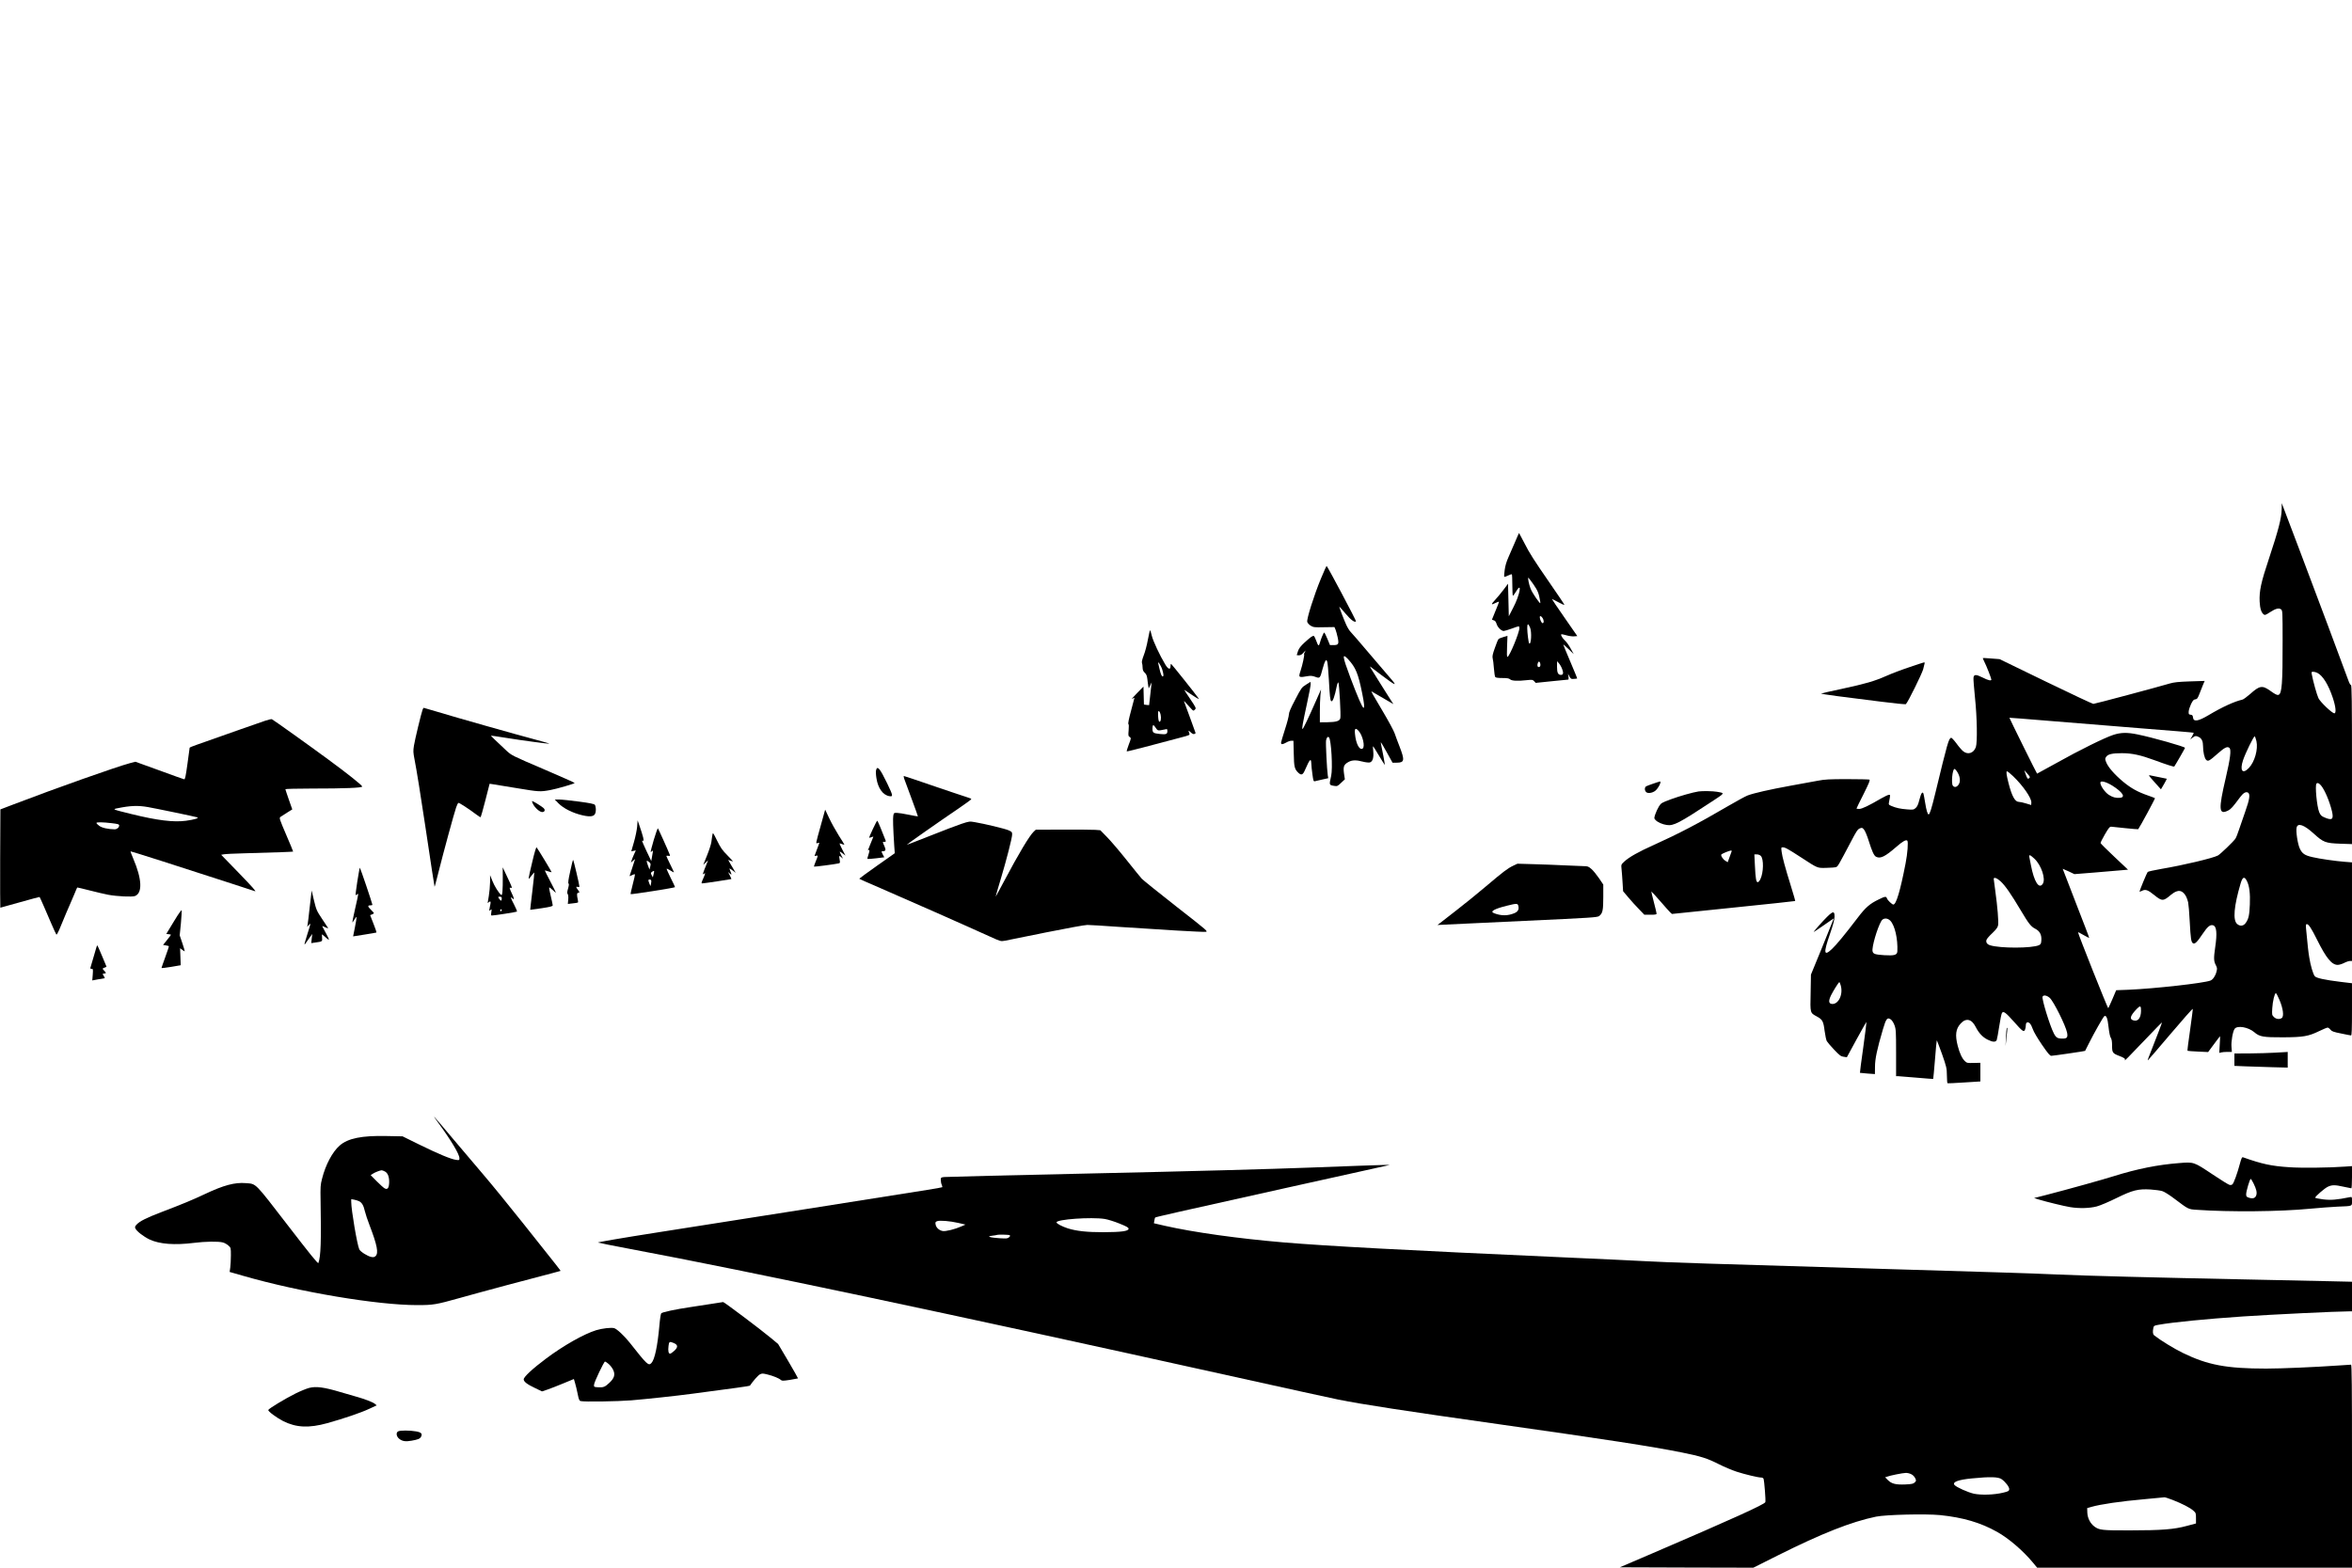 <?xml version="1.0" standalone="no"?>
<!DOCTYPE svg PUBLIC "-//W3C//DTD SVG 20010904//EN"
 "http://www.w3.org/TR/2001/REC-SVG-20010904/DTD/svg10.dtd">
<svg version="1.0" xmlns="http://www.w3.org/2000/svg"
 width="3000pt" height="2000pt" viewBox="0 0 3000 2000"
 preserveAspectRatio="xMidYMid meet">

<g transform="translate(0,2000) scale(0.1,-0.1)"
fill="#000000" stroke="none">
<path d="M29103 13498 c-2 -108 -44 -269 -162 -624 -102 -305 -125 -414 -119
-549 5 -90 20 -138 52 -164 14 -11 26 -7 79 28 74 48 114 58 142 37 19 -14 20
-26 20 -403 1 -541 -9 -671 -51 -687 -18 -7 -41 4 -112 55 -97 68 -132 62
-251 -45 -41 -36 -86 -69 -100 -72 -99 -22 -255 -93 -431 -198 -133 -79 -192
-88 -198 -29 -3 26 -8 32 -30 35 -24 3 -27 7 -25 41 1 20 15 63 30 95 23 46
33 58 55 60 23 3 30 13 54 75 15 40 36 92 46 116 l19 44 -188 -6 c-148 -5
-203 -11 -258 -27 -154 -46 -956 -260 -974 -260 -10 0 -283 128 -607 285
l-589 286 -105 8 c-58 5 -106 7 -108 6 -2 -2 6 -22 18 -46 26 -49 90 -214 90
-229 0 -19 -41 -10 -111 26 -86 43 -113 42 -117 -4 -2 -18 7 -131 19 -250 27
-255 32 -574 11 -634 -28 -78 -103 -101 -163 -51 -18 15 -57 60 -86 101 -30
40 -60 72 -66 70 -31 -10 -46 -61 -202 -708 -48 -197 -71 -270 -85 -270 -14 0
-29 53 -45 152 -9 54 -18 105 -21 113 -13 32 -30 6 -51 -75 -16 -64 -28 -90
-49 -109 -26 -22 -33 -23 -109 -17 -87 7 -139 18 -198 43 -37 16 -39 18 -32
52 18 94 18 91 -2 91 -10 0 -54 -21 -98 -46 -159 -93 -245 -134 -280 -134 -19
0 -35 2 -35 5 0 3 40 86 90 184 72 145 86 180 74 185 -9 3 -137 6 -284 6 -226
0 -285 -3 -372 -20 -57 -11 -214 -40 -350 -64 -273 -50 -466 -94 -546 -124
-29 -11 -137 -70 -240 -130 -390 -228 -645 -361 -960 -503 -190 -85 -312 -153
-374 -211 -40 -37 -41 -38 -35 -95 4 -32 9 -109 13 -170 l7 -113 65 -77 c36
-43 97 -111 136 -150 l70 -73 78 0 c63 0 78 3 78 15 0 8 -16 74 -35 147 -19
72 -33 133 -32 135 2 1 51 -52 110 -120 58 -67 116 -132 129 -145 l24 -22 784
81 c432 44 786 82 788 84 2 2 -21 83 -52 182 -78 251 -113 381 -121 447 -7 53
-6 56 14 56 31 0 65 -19 236 -130 215 -140 203 -135 321 -132 56 1 111 5 124
10 22 8 28 19 191 328 66 127 84 154 110 165 30 12 33 11 55 -15 13 -15 40
-79 60 -144 43 -136 66 -187 93 -202 55 -29 115 1 258 125 81 71 125 96 141
80 14 -14 3 -163 -22 -290 -68 -352 -120 -525 -156 -525 -16 0 -72 53 -81 77
-11 30 -22 29 -104 -11 -115 -55 -169 -102 -267 -231 -164 -215 -274 -349
-332 -403 -103 -97 -109 -51 -26 188 44 127 60 189 60 228 0 89 -29 72 -200
-117 -39 -45 -70 -81 -66 -81 3 0 49 31 103 68 54 38 110 77 126 87 l28 18
-10 -24 c-5 -13 -70 -175 -145 -359 l-137 -334 -4 -232 c-6 -264 -8 -254 79
-302 72 -39 84 -61 99 -182 8 -58 20 -117 28 -132 8 -14 50 -64 94 -110 70
-73 86 -86 121 -90 l41 -6 124 228 c68 125 125 225 126 221 2 -3 -17 -150 -41
-326 -25 -176 -44 -321 -42 -322 1 -1 45 -5 96 -9 l95 -7 1 94 c0 100 27 226
101 477 41 139 56 158 102 125 15 -11 35 -43 46 -74 18 -49 20 -80 20 -351 l0
-298 30 0 c17 -1 122 -9 235 -19 113 -10 206 -17 208 -16 2 2 12 112 23 246
10 133 21 244 23 246 2 2 31 -76 66 -172 58 -166 62 -182 63 -273 1 -53 4 -99
7 -101 3 -3 98 1 213 9 l207 13 0 119 0 119 -85 -2 c-78 -2 -87 -1 -111 22
-37 34 -69 103 -93 197 -35 136 -25 215 36 282 69 77 142 61 193 -41 40 -79
90 -132 153 -163 66 -33 104 -34 116 -3 5 13 19 92 32 176 12 83 28 159 35
169 19 26 48 4 153 -114 109 -124 127 -136 141 -99 6 15 10 40 10 56 0 38 25
48 52 22 11 -11 28 -45 38 -75 10 -31 59 -114 115 -196 77 -112 102 -142 120
-142 23 0 428 59 431 63 1 1 23 45 49 97 63 127 183 338 196 346 26 15 42 -26
54 -139 8 -72 19 -124 29 -138 11 -17 16 -45 16 -100 0 -88 7 -98 91 -130 64
-24 81 -37 72 -53 -13 -23 41 32 253 254 120 126 219 228 221 226 2 -2 -77
-208 -172 -449 -9 -21 -12 -36 -8 -34 5 3 134 154 288 335 154 182 282 326
284 321 2 -6 -14 -127 -34 -270 -21 -143 -36 -262 -33 -265 3 -2 63 -7 134
-10 l129 -6 75 101 c41 55 75 101 77 101 2 0 0 -48 -4 -107 l-6 -106 24 6 c13
4 49 7 80 7 l57 0 -5 64 c-6 67 17 199 40 230 34 47 175 22 251 -43 67 -58
113 -66 366 -65 257 1 325 13 459 78 52 25 101 46 110 46 8 0 25 -12 36 -26
17 -22 39 -30 135 -49 63 -14 121 -24 128 -25 9 0 12 73 12 333 l0 333 -142
17 c-205 25 -315 49 -333 73 -22 29 -54 137 -70 239 -13 80 -19 134 -41 368
-4 46 -2 57 10 57 23 0 58 -53 131 -200 117 -235 187 -320 263 -320 18 0 55
11 82 25 27 14 61 25 75 25 l25 0 0 629 0 629 -92 7 c-116 9 -321 38 -413 60
-98 22 -131 45 -161 110 -27 58 -52 223 -40 268 15 62 95 34 217 -77 124 -113
151 -123 337 -130 l152 -5 0 1014 c0 812 -3 1015 -13 1015 -7 0 -21 24 -31 53
-38 108 -451 1210 -626 1672 -100 264 -192 506 -204 538 l-22 57 -1 -82z m456
-2083 c69 -35 140 -150 196 -317 38 -114 46 -198 20 -198 -29 0 -179 143 -203
193 -20 42 -69 217 -85 305 -6 29 -4 32 19 32 14 0 38 -7 53 -15z m-2259 -706
c371 -29 677 -54 680 -57 2 -2 -6 -22 -19 -44 l-24 -42 28 22 c32 26 46 27 84
8 35 -19 51 -55 51 -115 0 -73 18 -154 39 -174 24 -25 41 -16 148 79 88 78
123 95 149 73 26 -21 12 -135 -46 -382 -95 -407 -90 -478 31 -417 36 19 56 41
152 170 39 53 73 73 99 59 32 -17 23 -85 -33 -241 -28 -79 -64 -183 -80 -232
-16 -49 -36 -101 -46 -115 -23 -36 -193 -199 -223 -215 -66 -35 -442 -124
-720 -171 -91 -16 -170 -33 -176 -39 -10 -10 -104 -237 -104 -251 0 -3 14 2
31 10 44 23 75 13 158 -55 97 -79 115 -79 210 3 19 16 49 36 68 43 68 29 126
-24 153 -138 5 -23 15 -133 20 -242 12 -225 18 -265 42 -280 23 -14 53 15 123
120 62 92 94 119 131 110 47 -12 56 -98 29 -281 -20 -138 -19 -177 7 -226 19
-38 20 -46 9 -87 -14 -55 -46 -100 -77 -112 -86 -33 -712 -103 -1045 -117
l-157 -6 -47 -111 c-26 -61 -51 -114 -54 -119 -6 -6 -392 964 -386 971 1 1 33
-15 71 -37 38 -22 70 -38 72 -37 2 2 -74 200 -168 441 -93 240 -170 439 -170
441 0 1 33 -13 74 -32 l75 -36 263 21 c145 12 299 25 342 29 l79 7 -174 164
c-96 90 -175 169 -176 175 -2 6 23 56 55 111 50 86 62 100 83 98 13 -1 95 -9
182 -19 87 -9 159 -15 160 -13 24 32 218 392 214 396 -3 3 -43 18 -89 34 -135
47 -217 93 -321 179 -109 92 -189 184 -213 247 -15 39 -15 45 0 67 22 34 77
47 200 47 131 0 239 -24 416 -89 157 -58 248 -87 253 -81 16 22 137 232 137
238 0 15 -417 133 -604 171 -135 28 -215 26 -312 -6 -110 -36 -435 -196 -723
-358 -135 -75 -246 -136 -248 -136 -4 0 -353 706 -353 713 0 1 224 -16 498
-39 273 -23 801 -66 1172 -95z m1481 -164 c23 -104 -22 -264 -96 -342 -81 -85
-119 -35 -75 98 32 95 138 311 149 305 5 -4 15 -31 22 -61z m-3823 -382 c45
-65 53 -136 21 -177 -23 -30 -50 -34 -70 -10 -23 28 -6 214 21 214 5 0 17 -12
28 -27z m924 -91 c-19 -14 -24 -8 -48 60 l-14 43 39 -45 c36 -40 38 -46 23
-58z m-205 26 c125 -120 233 -275 233 -335 0 -18 -1 -33 -2 -33 -2 0 -32 9
-66 20 -35 11 -77 20 -92 20 -48 0 -88 72 -130 235 -28 109 -34 155 -20 155 6
0 41 -28 77 -62z m1266 -121 c131 -83 173 -148 98 -155 -54 -5 -94 6 -145 39
-48 32 -106 115 -106 153 0 31 70 14 153 -37z m2662 2 c48 -58 110 -205 140
-331 23 -101 2 -119 -95 -77 -41 17 -51 28 -68 67 -30 69 -56 345 -35 365 13
14 32 6 58 -24z m-7518 -841 c-2 -7 -14 -41 -27 -75 l-23 -63 -29 18 c-33 19
-64 70 -51 82 11 11 104 49 122 49 7 1 11 -5 8 -11z m372 -57 c39 -39 36 -214
-6 -299 -10 -21 -25 -37 -33 -37 -20 0 -28 47 -36 213 l-7 142 31 0 c18 0 40
-8 51 -19z m3490 -36 c88 -82 147 -259 107 -320 -48 -74 -111 25 -152 240 -8
44 -17 90 -20 103 -7 33 12 27 65 -23z m-429 -291 c58 -54 134 -164 255 -368
100 -168 129 -206 183 -234 58 -29 83 -75 80 -142 -3 -48 -6 -56 -30 -68 -86
-41 -500 -42 -626 -1 -39 13 -55 39 -43 71 5 13 38 51 75 85 49 47 67 72 72
99 8 43 -8 238 -36 439 -11 77 -20 145 -20 152 0 27 43 11 90 -33z m3139 7
c32 -61 44 -160 38 -300 -6 -137 -15 -180 -50 -232 -29 -44 -73 -50 -112 -17
-57 49 -41 228 45 520 25 82 48 91 79 29z m-4547 -508 c57 -61 96 -229 89
-389 -2 -48 -37 -58 -168 -50 -118 8 -140 16 -148 49 -13 50 59 297 112 388
24 40 78 41 115 2z m-634 -822 c35 -115 -27 -247 -112 -239 -42 4 -45 40 -11
110 32 64 98 168 106 168 3 0 11 -17 17 -39z m5597 -188 c46 -108 59 -208 30
-230 -30 -21 -73 -16 -102 13 -24 24 -25 29 -20 112 5 87 30 192 46 192 5 0
26 -39 46 -87z m-2931 27 c50 -44 205 -356 222 -445 11 -60 -1 -75 -57 -75
-66 0 -84 11 -113 68 -52 102 -154 437 -143 466 10 25 53 19 91 -14z m1165
-165 c-1 -92 -38 -140 -96 -123 -55 15 -43 58 40 145 46 48 57 44 56 -22z"/>
<path d="M27415 10099 c5 -8 40 -49 78 -91 l70 -78 39 66 c21 37 37 68 36 69
-2 1 -43 10 -93 19 -49 10 -101 20 -114 23 -19 5 -22 3 -16 -8z"/>
<path d="M19328 13093 c-25 -60 -64 -148 -86 -198 -28 -63 -43 -114 -50 -170
-6 -44 -8 -82 -6 -84 2 -3 24 5 48 16 24 12 47 19 50 16 3 -4 6 -66 6 -140 0
-73 3 -133 8 -133 4 0 22 25 41 56 80 134 48 -46 -38 -209 l-56 -109 -5 208
-5 207 -59 -79 c-33 -43 -82 -103 -109 -131 -53 -57 -50 -65 13 -33 22 11 40
16 40 12 0 -5 -20 -57 -45 -116 -25 -60 -45 -109 -45 -111 0 -1 11 -5 23 -9
17 -4 27 -17 36 -45 12 -43 61 -91 91 -91 10 0 55 14 100 30 45 17 86 30 91
30 5 0 9 -11 9 -24 0 -57 -128 -366 -152 -366 -8 0 -9 38 -5 134 l5 134 -51
-15 c-29 -8 -57 -20 -63 -26 -7 -7 -28 -58 -47 -114 -28 -77 -34 -108 -28
-130 5 -16 12 -73 16 -128 4 -55 12 -106 17 -112 7 -9 39 -13 91 -13 62 0 85
-4 99 -17 22 -20 98 -23 215 -10 65 7 73 6 91 -13 l20 -22 204 21 c112 12 207
21 212 21 4 0 5 17 2 38 l-6 37 19 -35 c17 -32 22 -34 57 -31 22 1 40 4 41 5
2 2 -38 98 -87 214 -50 116 -90 215 -90 219 0 4 30 -22 66 -57 l67 -65 -38 70
c-21 39 -53 84 -71 100 -34 32 -59 73 -50 82 3 4 32 -2 63 -11 32 -10 77 -16
100 -14 l42 3 -163 235 c-90 129 -162 236 -161 238 1 1 37 -16 79 -39 42 -23
79 -39 81 -37 3 2 -94 146 -214 319 -162 234 -237 350 -290 457 -40 78 -74
142 -75 142 -2 0 -23 -48 -48 -107z m231 -548 c56 -82 68 -110 86 -215 6 -40
4 -38 -59 50 -25 35 -55 87 -65 115 -20 53 -36 135 -27 135 3 0 32 -38 65 -85z
m115 -427 c20 -28 21 -68 2 -68 -13 0 -36 48 -36 76 0 21 17 17 34 -8z m-158
-124 c24 -57 14 -228 -11 -202 -9 9 -24 131 -25 196 0 59 13 62 36 6z m130
-458 c7 -29 -1 -46 -22 -46 -14 0 -19 26 -8 54 9 23 23 19 30 -8z m279 -70
c20 -51 15 -76 -14 -76 -38 0 -51 27 -51 103 l1 72 23 -27 c13 -14 32 -47 41
-72z"/>
<path d="M16848 12617 c-86 -207 -183 -514 -174 -550 3 -14 22 -35 43 -49 36
-21 47 -23 171 -20 l133 2 14 -33 c7 -18 20 -64 28 -102 17 -83 10 -95 -58
-95 l-41 0 -33 80 c-18 44 -36 80 -41 80 -8 0 -43 -84 -56 -135 -11 -43 -21
-37 -43 25 -12 33 -26 62 -32 66 -13 8 -41 -12 -121 -85 -49 -45 -70 -73 -82
-108 -9 -26 -16 -48 -16 -50 0 -2 13 -3 29 -3 21 0 38 10 61 38 23 26 27 29
16 9 -9 -15 -15 -31 -12 -35 6 -11 -20 -134 -45 -209 -29 -90 -29 -90 104 -67
26 4 53 1 84 -11 58 -22 61 -19 92 99 12 46 28 92 36 103 13 17 14 17 24 -9 5
-14 15 -118 21 -230 11 -210 17 -265 30 -273 19 -12 44 58 70 189 7 33 16 54
21 49 11 -11 34 -422 25 -456 -9 -36 -52 -49 -164 -51 l-97 -1 0 135 c0 74 3
169 7 210 l8 75 -64 -145 c-90 -205 -163 -360 -172 -360 -11 0 2 71 56 321 28
128 50 243 48 256 l-3 24 -57 -36 c-55 -34 -60 -42 -137 -190 -58 -109 -81
-164 -81 -189 0 -20 -22 -106 -50 -191 -27 -85 -50 -161 -50 -169 0 -26 17
-26 62 -1 23 14 55 25 70 25 l26 0 4 -162 c3 -173 10 -201 60 -248 37 -34 57
-26 84 38 60 139 78 157 80 79 0 -23 7 -84 14 -135 12 -87 14 -93 34 -88 12 3
54 13 95 22 l73 16 -6 37 c-11 70 -28 411 -22 445 7 38 22 54 37 39 29 -29 50
-397 28 -493 -27 -117 -27 -115 39 -126 38 -6 44 -4 88 39 l48 45 -11 73 c-12
89 -3 114 55 147 48 27 101 28 186 5 34 -9 74 -13 88 -10 37 10 52 61 44 143
-4 35 -5 64 -3 64 3 0 37 -54 76 -120 40 -66 73 -120 75 -120 3 0 -37 219 -49
268 -3 12 -3 22 -1 22 2 0 36 -58 76 -130 l72 -130 53 0 c100 0 105 30 35 210
-23 58 -50 132 -61 164 -11 33 -78 157 -148 275 -143 241 -157 265 -144 259
38 -22 215 -125 242 -141 l34 -20 -38 59 c-21 32 -55 86 -76 120 -20 34 -61
99 -91 145 -83 130 -103 165 -88 153 8 -6 72 -54 141 -107 191 -144 210 -149
103 -27 -36 41 -157 183 -269 315 -111 132 -214 250 -227 263 -14 13 -39 53
-56 90 -33 72 -94 232 -88 232 2 0 38 -40 80 -90 68 -80 115 -115 132 -97 6 6
-366 707 -375 707 -3 0 -36 -73 -73 -163z m349 -1029 c96 -105 127 -181 178
-434 26 -126 31 -184 17 -184 -15 0 -77 144 -167 383 -105 280 -110 323 -28
235z m131 -911 c53 -56 87 -205 52 -227 -40 -25 -86 64 -97 187 -7 71 6 82 45
40z"/>
<path d="M14641 11838 c-12 -68 -36 -158 -53 -200 -19 -50 -27 -84 -22 -95 4
-10 8 -37 8 -60 1 -31 8 -48 28 -66 20 -19 28 -38 33 -83 3 -33 9 -72 12 -88
l5 -29 19 39 19 39 -5 -40 c-3 -22 -10 -87 -16 -145 -6 -58 -11 -105 -12 -106
-1 -1 -16 1 -34 3 l-32 5 -3 114 -3 115 -85 -87 c-47 -47 -73 -79 -57 -69 15
9 27 15 27 12 0 -3 -20 -78 -44 -167 -27 -99 -40 -163 -33 -167 6 -3 7 -34 3
-79 -6 -65 -5 -74 13 -86 20 -14 20 -15 -11 -96 -17 -45 -29 -85 -26 -88 3 -2
131 29 284 70 154 41 334 89 401 106 121 32 122 32 112 57 -14 38 -11 39 19
10 19 -18 35 -25 45 -21 10 3 17 9 17 12 0 3 -31 89 -69 191 -38 102 -72 195
-76 206 -7 21 -4 17 82 -79 34 -38 35 -38 54 -19 18 18 17 21 -60 136 -44 64
-78 117 -76 117 2 0 47 -30 101 -67 59 -40 93 -58 84 -45 -38 55 -346 441
-352 442 -5 0 -8 -13 -8 -30 0 -49 -31 -38 -67 23 -69 114 -154 296 -171 364
-9 40 -20 73 -23 73 -3 0 -15 -55 -28 -122z m184 -381 c18 -59 19 -87 5 -87
-12 0 -27 35 -41 99 -5 25 -12 55 -15 66 -12 45 36 -28 51 -78z m-21 -575 c10
-47 1 -95 -17 -89 -7 2 -13 29 -15 71 -2 52 0 67 10 64 7 -3 17 -23 22 -46z
m-62 -168 c22 -33 26 -35 63 -30 22 3 50 9 63 12 19 6 22 3 22 -24 0 -38 -17
-44 -94 -36 -87 9 -96 16 -96 69 0 54 12 57 42 9z"/>
<path d="M24359 11490 c-97 -32 -232 -83 -301 -114 -150 -66 -255 -97 -573
-166 -132 -28 -247 -54 -255 -57 -8 -3 84 -19 205 -34 121 -15 366 -47 544
-69 178 -23 327 -38 331 -33 29 30 202 382 220 444 22 82 23 89 13 89 -5 0
-87 -27 -184 -60z"/>
<path d="M5390 10946 c-17 -46 -98 -381 -110 -458 -11 -68 -10 -87 8 -180 23
-113 82 -482 136 -843 71 -476 116 -770 119 -778 1 -4 24 81 51 190 58 233
197 744 224 822 10 30 23 56 29 58 10 4 131 -75 228 -148 27 -21 52 -36 56
-34 3 3 30 99 60 215 l54 211 35 -5 c19 -3 160 -26 313 -51 283 -47 295 -48
427 -24 78 14 310 81 310 90 0 4 -181 84 -402 179 -396 169 -404 174 -468 233
-144 135 -201 190 -198 192 2 1 82 -11 178 -26 229 -37 561 -81 566 -76 2 2
-78 25 -179 52 -216 57 -1023 285 -1255 356 -90 27 -165 49 -168 49 -2 0 -9
-11 -14 -24z"/>
<path d="M3385 10806 c-58 -19 -492 -172 -877 -308 -49 -17 -88 -33 -89 -37 0
-3 -13 -96 -28 -206 -22 -158 -30 -199 -42 -197 -8 1 -151 53 -318 114 l-304
110 -66 -17 c-182 -49 -942 -318 -1491 -528 l-165 -63 -3 -627 c-1 -345 0
-627 2 -627 3 0 116 31 252 70 136 38 249 69 249 67 5 -5 92 -204 146 -332 33
-77 64 -144 68 -148 4 -4 20 23 36 60 86 207 109 263 132 313 14 30 41 93 60
140 19 47 36 86 38 88 1 1 71 -15 156 -37 85 -22 192 -47 239 -56 114 -21 307
-30 342 -16 97 38 89 217 -22 476 -21 50 -37 92 -35 94 4 3 662 -207 1285
-410 151 -50 288 -94 303 -99 20 -7 -39 60 -202 228 l-230 237 32 6 c18 4 136
10 262 13 410 11 620 19 624 22 1 1 -38 98 -89 215 -86 201 -90 214 -73 227
10 7 48 32 85 55 l66 41 -44 125 c-24 69 -44 129 -44 133 0 4 150 8 333 8 431
0 647 9 647 26 0 15 -184 162 -432 344 -265 195 -707 510 -721 515 -7 2 -43
-6 -82 -19z m-1500 -1102 c93 -16 595 -120 630 -131 30 -9 -38 -30 -143 -44
-160 -21 -364 4 -701 87 -242 60 -239 59 -171 73 161 33 259 37 385 15z m-459
-206 c79 -9 94 -14 94 -29 0 -26 -28 -49 -58 -49 -84 1 -164 19 -197 45 -19
14 -35 30 -35 36 0 12 81 11 196 -3z"/>
<path d="M11174 10173 c-4 -14 -2 -60 5 -101 19 -127 83 -216 165 -229 50 -8
48 4 -28 163 -93 192 -126 232 -142 167z"/>
<path d="M11534 10063 c8 -21 50 -137 95 -257 45 -120 80 -220 79 -221 -2 -1
-55 8 -118 21 -63 13 -132 24 -152 24 -35 0 -38 -2 -44 -36 -6 -34 -3 -151 12
-384 l7 -95 -227 -160 c-124 -88 -226 -162 -226 -165 0 -3 125 -59 278 -124
265 -114 1109 -487 1392 -616 134 -61 135 -61 190 -51 30 6 266 53 524 106
264 53 494 95 525 95 31 0 214 -11 406 -25 513 -35 1056 -67 1100 -63 39 3 36
5 -371 323 -225 176 -423 336 -441 355 -17 19 -105 127 -194 239 -89 112 -201
243 -248 291 l-86 88 -65 5 c-36 2 -221 4 -412 3 l-346 -1 -26 -24 c-55 -52
-193 -282 -375 -626 -61 -115 -111 -207 -111 -202 0 4 27 98 61 210 77 256
149 537 149 581 0 31 -4 35 -47 54 -49 21 -304 82 -428 103 -68 12 -73 11
-170 -21 -55 -18 -234 -86 -399 -152 -164 -65 -300 -117 -301 -116 -3 3 401
287 675 473 80 55 147 104 149 109 1 6 -17 15 -41 21 -24 7 -216 71 -427 143
-211 73 -387 132 -392 132 -4 0 -2 -17 5 -37z"/>
<path d="M21091 10004 c-41 -14 -82 -29 -93 -35 -22 -12 -24 -52 -1 -74 20
-20 75 -13 113 14 39 28 87 122 63 121 -5 0 -41 -12 -82 -26z"/>
<path d="M21665 9903 c-72 -11 -238 -58 -353 -100 -118 -44 -125 -48 -152 -91
-15 -24 -36 -69 -46 -98 -17 -52 -17 -54 2 -75 25 -28 87 -56 144 -64 87 -13
157 24 575 299 173 114 169 106 64 125 -51 9 -186 11 -234 4z"/>
<path d="M7125 9750 c62 -63 180 -122 299 -150 131 -31 176 -14 176 70 0 25
-6 53 -12 62 -10 12 -62 23 -206 42 -106 14 -218 26 -250 26 l-56 0 49 -50z"/>
<path d="M6799 9742 c26 -50 85 -102 117 -102 32 0 42 27 18 50 -21 21 -133
90 -146 90 -5 0 0 -17 11 -38z"/>
<path d="M10473 9483 c-73 -262 -70 -247 -44 -238 11 3 21 4 21 1 0 -2 -13
-40 -30 -83 -16 -42 -30 -79 -30 -81 0 -3 9 -2 20 1 26 7 25 -1 -6 -74 -14
-34 -23 -63 -21 -65 4 -4 264 30 313 41 19 4 21 9 14 47 -10 52 -7 57 21 32
l22 -19 -22 42 c-28 57 -27 59 16 26 l37 -28 -41 78 c-22 42 -37 77 -32 77 4
0 19 -4 33 -10 14 -5 26 -8 26 -5 0 2 -32 55 -72 117 -39 62 -94 161 -122 221
l-51 108 -52 -188z"/>
<path d="M8127 9455 c-4 -44 -22 -133 -41 -198 l-34 -118 29 6 29 6 -24 -53
c-13 -29 -27 -64 -31 -78 l-7 -25 26 24 c14 14 26 22 26 20 0 -3 -16 -52 -35
-109 -19 -57 -35 -105 -35 -107 0 -2 14 4 31 12 17 9 33 14 37 11 3 -3 -9 -61
-27 -127 -17 -67 -30 -124 -27 -126 7 -7 566 81 566 89 0 5 -25 58 -56 119
-30 61 -53 113 -51 116 3 2 23 -7 46 -21 22 -14 43 -26 46 -26 3 0 -17 45 -45
100 -27 55 -50 104 -50 108 0 5 11 7 25 4 23 -4 25 -2 16 19 -21 55 -143 325
-149 331 -4 4 -28 -62 -53 -147 -25 -85 -43 -155 -39 -155 3 0 12 6 19 13 11
10 12 6 7 -18 -3 -16 -8 -48 -12 -70 l-7 -40 -59 124 c-32 68 -58 128 -58 132
0 5 7 6 14 3 15 -6 0 54 -52 206 l-19 54 -6 -79z m153 -453 c20 -16 22 -23 14
-57 l-10 -39 -21 57 c-22 61 -19 68 17 39z m57 -153 l-10 -42 -15 28 c-13 26
-13 30 4 42 29 21 33 16 21 -28z m-32 -79 c4 -6 3 -25 -1 -43 l-7 -32 -13 30
c-7 17 -13 36 -14 43 0 15 26 16 35 2z"/>
<path d="M11133 9423 c-28 -60 -49 -109 -48 -111 1 -1 14 2 29 7 14 6 26 9 26
7 0 -3 -16 -42 -35 -87 -39 -93 -39 -93 -25 -84 14 9 12 -16 -5 -65 -8 -24
-13 -45 -11 -48 3 -2 52 1 110 8 l105 13 -20 38 c-18 37 -18 39 -2 39 41 1 46
15 24 65 -26 58 -26 55 0 55 16 0 20 4 15 18 -38 101 -101 252 -106 252 -4 0
-30 -48 -57 -107z"/>
<path d="M9087 9350 c-4 -19 -9 -60 -13 -90 -4 -30 -29 -108 -56 -174 l-48
-120 31 30 31 29 -22 -55 c-47 -116 -52 -134 -35 -120 26 21 24 8 -5 -57 -25
-55 -26 -63 -12 -63 21 0 366 52 370 55 2 2 -7 23 -19 47 l-22 43 22 -19 c25
-23 26 -17 7 29 -8 19 -13 35 -10 35 3 0 22 -12 42 -27 l37 -28 -16 25 c-9 14
-31 51 -49 83 l-32 57 27 -10 c14 -5 29 -10 33 -10 4 0 -28 35 -70 78 -64 64
-86 95 -131 187 -53 107 -54 108 -60 75z"/>
<path d="M6791 9012 c-61 -259 -60 -245 -16 -189 20 27 38 47 40 45 2 -2 -10
-109 -25 -238 -16 -129 -28 -236 -27 -237 1 -1 66 8 145 20 111 17 142 25 142
37 0 8 -11 62 -25 119 -14 57 -23 106 -20 109 3 3 23 -12 45 -33 22 -22 40
-36 40 -32 0 4 -31 67 -70 141 -38 73 -70 135 -70 139 0 3 19 0 42 -9 22 -8
42 -13 44 -11 3 3 -179 304 -192 317 -5 5 -27 -66 -53 -178z"/>
<path d="M7273 8883 c-23 -102 -29 -149 -22 -154 8 -5 6 -23 -5 -64 -13 -44
-14 -60 -5 -71 7 -9 10 -35 7 -70 l-5 -56 61 7 c33 3 63 8 67 11 4 2 3 21 -2
41 -13 57 -11 83 6 83 20 0 19 10 -5 40 -25 32 -25 43 0 35 13 -4 20 -2 20 7
0 23 -74 338 -80 338 -3 0 -20 -66 -37 -147z"/>
<path d="M19300 8955 c-71 -34 -126 -76 -348 -264 -101 -86 -268 -221 -371
-301 -103 -80 -201 -156 -217 -169 l-29 -22 95 5 c52 3 511 24 1019 48 863 40
926 44 949 62 44 35 52 72 52 243 l0 158 -56 83 c-31 45 -74 98 -97 117 -36
31 -47 35 -96 35 -31 1 -140 5 -243 10 -103 5 -280 12 -395 15 l-208 6 -55
-26z m66 -510 c12 -46 -3 -75 -50 -95 -84 -35 -167 -36 -260 0 -56 21 3 55
164 95 125 31 138 31 146 0z"/>
<path d="M4558 8757 c-14 -94 -25 -174 -22 -176 2 -2 10 2 19 9 20 17 20 16
-25 -181 -21 -95 -38 -175 -36 -176 2 -2 15 15 29 39 32 52 32 44 4 -103 l-23
-115 146 23 c80 13 148 24 151 26 4 1 -13 52 -37 112 l-43 110 24 9 c14 6 25
13 25 16 0 3 -18 23 -40 45 -42 41 -43 55 -4 55 13 0 24 3 24 7 0 15 -155 473
-160 473 -3 0 -17 -78 -32 -173z"/>
<path d="M6413 8825 c1 -184 -5 -256 -20 -243 -32 26 -87 114 -113 181 l-29
72 0 -90 c-1 -49 -8 -128 -16 -175 -18 -102 -18 -97 -3 -82 20 20 30 13 24
-18 -3 -16 -9 -45 -12 -62 -6 -30 -5 -32 11 -18 17 14 18 13 12 -27 -5 -32 -4
-43 5 -43 32 0 314 44 321 50 5 4 -13 46 -38 94 -42 78 -49 106 -17 74 24 -24
21 0 -8 61 -34 72 -36 83 -14 74 22 -8 16 10 -51 150 l-53 112 1 -110z m-13
-290 c0 -14 -4 -25 -9 -25 -5 0 -16 11 -25 25 -16 24 -16 25 9 25 20 0 25 -5
25 -25z m0 -144 c0 -6 -4 -13 -10 -16 -5 -3 -10 1 -10 9 0 9 5 16 10 16 6 0
10 -4 10 -9z"/>
<path d="M3951 8432 c-12 -114 -25 -218 -28 -232 l-4 -25 20 24 c28 31 27 26
-19 -118 -22 -69 -38 -127 -36 -129 3 -2 13 9 22 25 10 15 32 46 48 68 l29 40
-7 -59 -6 -58 47 7 c96 13 95 13 91 61 -2 24 -2 44 -1 44 2 0 21 -16 43 -36
22 -20 43 -35 45 -32 3 3 -15 42 -40 87 -25 45 -45 84 -45 86 0 3 18 -4 41
-16 25 -12 38 -15 33 -7 -4 7 -39 60 -78 118 -66 99 -72 112 -101 232 l-30
127 -24 -207z"/>
<path d="M2218 8245 l-97 -160 30 -3 c16 -2 29 -5 29 -8 0 -3 -23 -33 -50 -67
l-50 -62 35 -6 c19 -3 37 -8 39 -10 2 -2 -18 -64 -45 -137 -27 -74 -49 -137
-49 -141 0 -4 55 3 123 14 l122 21 -4 109 -4 108 28 -21 c16 -12 30 -21 31
-19 2 2 -11 49 -30 104 l-34 100 15 149 c7 82 12 158 11 169 -2 13 -36 -34
-100 -140z"/>
<path d="M1197 7803 c-22 -75 -41 -142 -44 -150 -3 -8 2 -13 15 -13 19 0 20
-4 15 -74 l-6 -74 74 14 c41 8 78 14 83 14 4 0 1 11 -8 25 -21 31 -20 35 4 35
11 0 20 4 20 8 0 5 -9 17 -20 27 -26 24 -25 33 5 41 14 4 25 10 23 13 -2 4
-28 67 -58 139 -30 73 -57 132 -60 132 -3 0 -22 -61 -43 -137z"/>
<path d="M25596 6882 c-3 -5 -7 -58 -10 -118 l-5 -109 13 115 c13 115 13 129
2 112z"/>
<path d="M29010 6570 c-63 -4 -204 -8 -312 -9 l-198 -1 0 -79 0 -79 143 -6
c78 -3 231 -8 340 -11 l197 -5 0 100 0 100 -27 -2 c-16 -1 -80 -5 -143 -8z"/>
<path d="M5590 5676 c165 -226 270 -401 270 -452 0 -26 -2 -27 -44 -21 -65 9
-225 76 -466 194 l-215 106 -205 4 c-316 7 -492 -29 -597 -121 -93 -81 -181
-247 -225 -423 -21 -79 -22 -107 -19 -278 9 -520 3 -714 -28 -798 -5 -13 -101
106 -391 482 -427 554 -399 526 -533 537 -142 12 -284 -26 -527 -141 -155 -73
-272 -122 -555 -230 -185 -71 -271 -114 -309 -154 -26 -27 -28 -34 -18 -55 15
-34 105 -103 178 -138 129 -61 321 -75 569 -44 139 18 313 21 368 5 21 -5 52
-23 70 -39 32 -28 32 -29 32 -127 0 -54 -4 -123 -8 -154 l-8 -56 178 -51 c714
-206 1705 -372 2214 -372 207 0 240 6 544 91 244 69 950 258 1170 314 61 16
112 30 114 31 4 3 -2 11 -478 609 -184 231 -411 510 -506 620 -94 110 -269
317 -390 460 -257 306 -282 333 -185 201z m-681 -621 c37 -19 56 -67 55 -138
-2 -72 -20 -98 -57 -78 -14 7 -59 48 -102 91 l-77 78 26 17 c28 19 93 44 114
45 7 0 26 -7 41 -15z m-328 -380 c36 -19 56 -53 73 -127 8 -35 35 -116 60
-180 97 -253 117 -356 76 -393 -14 -13 -28 -16 -53 -11 -48 9 -140 67 -154 97
-27 56 -103 503 -103 606 l0 35 37 -7 c21 -4 49 -13 64 -20z"/>
<path d="M28570 5153 c-31 -118 -78 -249 -96 -263 -7 -7 -24 -10 -37 -6 -13 3
-107 61 -210 130 -248 165 -241 163 -431 148 -273 -21 -537 -74 -831 -166
-149 -47 -581 -167 -870 -242 l-150 -38 60 -19 c99 -30 325 -85 400 -97 116
-19 250 -15 340 9 45 12 155 59 250 106 207 102 276 119 435 110 58 -4 126
-13 151 -21 26 -8 93 -50 158 -100 175 -132 173 -131 276 -138 430 -30 1065
-24 1455 14 113 11 268 22 345 26 196 8 185 3 185 70 0 56 0 56 -27 51 -167
-34 -242 -40 -342 -28 -55 7 -101 17 -101 21 0 16 122 122 162 140 54 25 90
25 202 0 50 -11 94 -20 98 -20 4 0 8 64 8 141 l0 142 -87 -6 c-197 -15 -565
-19 -713 -8 -229 15 -345 40 -591 127 -12 4 -20 -12 -39 -83z m174 -250 c37
-75 47 -118 34 -154 -12 -35 -44 -45 -92 -29 -32 10 -36 16 -36 45 0 38 47
195 58 195 4 0 21 -26 36 -57z"/>
<path d="M16730 5105 c-518 -20 -1601 -49 -2750 -74 -1042 -23 -1914 -44
-1937 -47 -41 -5 -43 -7 -43 -39 0 -19 5 -46 12 -60 6 -14 9 -28 6 -31 -3 -3
-88 -18 -189 -34 -797 -127 -1191 -189 -1549 -245 -423 -66 -510 -80 -1883
-296 -454 -71 -780 -127 -770 -131 10 -4 200 -42 423 -84 1513 -284 4068 -825
7655 -1620 682 -151 1296 -286 1364 -299 316 -63 843 -144 2051 -315 1362
-193 1943 -282 2332 -360 246 -50 323 -74 471 -149 65 -33 169 -77 230 -97
110 -35 272 -74 313 -74 12 0 25 -7 28 -15 10 -28 30 -280 23 -299 -11 -29
-419 -214 -1429 -648 l-427 -183 851 -3 852 -2 315 158 c560 280 935 428 1249
493 126 26 634 38 818 20 293 -30 517 -96 727 -214 144 -80 329 -238 453 -387
l58 -70 2008 0 2008 0 0 1295 c0 1029 -3 1295 -12 1295 -7 0 -76 -5 -153 -10
-299 -21 -738 -40 -930 -40 -505 0 -748 46 -1063 200 -113 55 -284 160 -364
223 -19 15 -22 43 -12 95 6 28 10 31 68 41 175 32 613 75 1071 106 376 25
1202 65 1351 65 l44 0 0 189 0 189 -262 6 c-145 4 -587 13 -983 21 -1316 27
-2151 49 -2505 65 -283 13 -856 32 -2505 80 -1868 55 -2475 74 -2755 90 -96 6
-575 28 -1065 50 -2009 90 -2996 143 -3555 190 -576 49 -1143 128 -1514 212
l-138 32 6 34 c3 19 7 37 10 39 7 7 293 72 1626 368 679 150 1264 280 1300
288 l65 15 -70 0 c-38 0 -455 -15 -925 -33z m-2639 -656 c38 -6 122 -32 186
-58 94 -38 118 -51 118 -67 0 -31 -92 -43 -320 -44 -214 0 -341 14 -455 49
-71 23 -143 60 -144 76 -4 39 441 71 615 44z m-1866 -51 l90 -21 -50 -22 c-85
-38 -204 -67 -241 -60 -45 8 -83 43 -90 82 -6 28 -3 34 17 43 33 14 166 3 274
-22z m653 -156 c9 -7 8 -13 -8 -27 -17 -16 -32 -17 -118 -12 -53 3 -108 10
-122 15 -23 9 -20 10 25 17 28 3 55 8 60 10 21 7 151 4 163 -3z m11499 -3049
c21 -9 41 -30 51 -50 15 -32 15 -34 -5 -55 -18 -18 -37 -22 -120 -26 -122 -5
-175 8 -222 55 l-36 36 24 8 c38 15 203 48 239 48 19 1 50 -6 69 -16z m1154
-64 c51 -36 100 -102 97 -129 -3 -22 -11 -27 -78 -43 -114 -28 -280 -33 -374
-13 -77 18 -223 83 -246 111 -31 38 47 67 222 84 232 23 337 20 379 -10z
m2182 -265 c127 -50 219 -98 262 -135 34 -30 35 -34 35 -98 l0 -67 -117 -31
c-161 -44 -320 -57 -723 -57 -360 -1 -395 3 -457 50 -52 39 -86 107 -89 175
l-2 59 52 15 c117 34 374 72 681 99 163 15 225 21 253 24 6 1 54 -14 105 -34z"/>
<path d="M9070 3365 c-80 -13 -197 -30 -260 -40 -196 -29 -364 -65 -376 -80
-6 -8 -17 -77 -23 -152 -24 -267 -60 -437 -102 -482 -37 -39 -55 -22 -277 260
-66 84 -165 177 -199 185 -40 10 -151 -3 -228 -26 -156 -48 -416 -195 -638
-361 -173 -129 -287 -235 -287 -266 0 -30 44 -64 146 -112 l87 -42 66 22 c36
12 128 48 203 79 l138 57 15 -51 c9 -28 23 -90 33 -138 14 -70 21 -88 37 -92
42 -12 472 -5 647 9 210 18 566 56 784 85 532 70 725 97 729 102 38 57 104
132 127 144 28 14 36 14 97 -1 74 -18 147 -48 171 -70 14 -13 29 -12 116 1 54
9 101 18 103 19 1 2 -55 102 -125 221 l-129 218 -95 79 c-126 105 -594 457
-606 456 -5 -1 -74 -11 -154 -24z m-476 -499 c54 -23 56 -52 8 -98 -23 -21
-48 -38 -55 -38 -20 0 -28 36 -20 98 6 57 13 61 67 38z m-832 -266 c20 -16 46
-50 58 -74 30 -62 17 -108 -49 -169 -55 -52 -76 -60 -147 -55 -48 3 -49 4 -47
33 2 33 127 295 140 295 5 0 25 -13 45 -30z"/>
<path d="M3945 2294 c-33 -8 -114 -41 -180 -74 -128 -64 -337 -190 -343 -208
-5 -17 105 -98 190 -142 166 -83 328 -91 563 -26 208 58 432 134 535 183 l95
44 -23 19 c-28 23 -130 62 -252 96 -52 14 -138 39 -190 55 -204 61 -306 75
-395 53z"/>
<path d="M5078 1739 c-29 -16 -23 -63 12 -93 40 -33 82 -40 159 -26 84 15 108
25 121 50 21 39 4 57 -64 69 -78 14 -205 14 -228 0z"/>
</g>
</svg>
